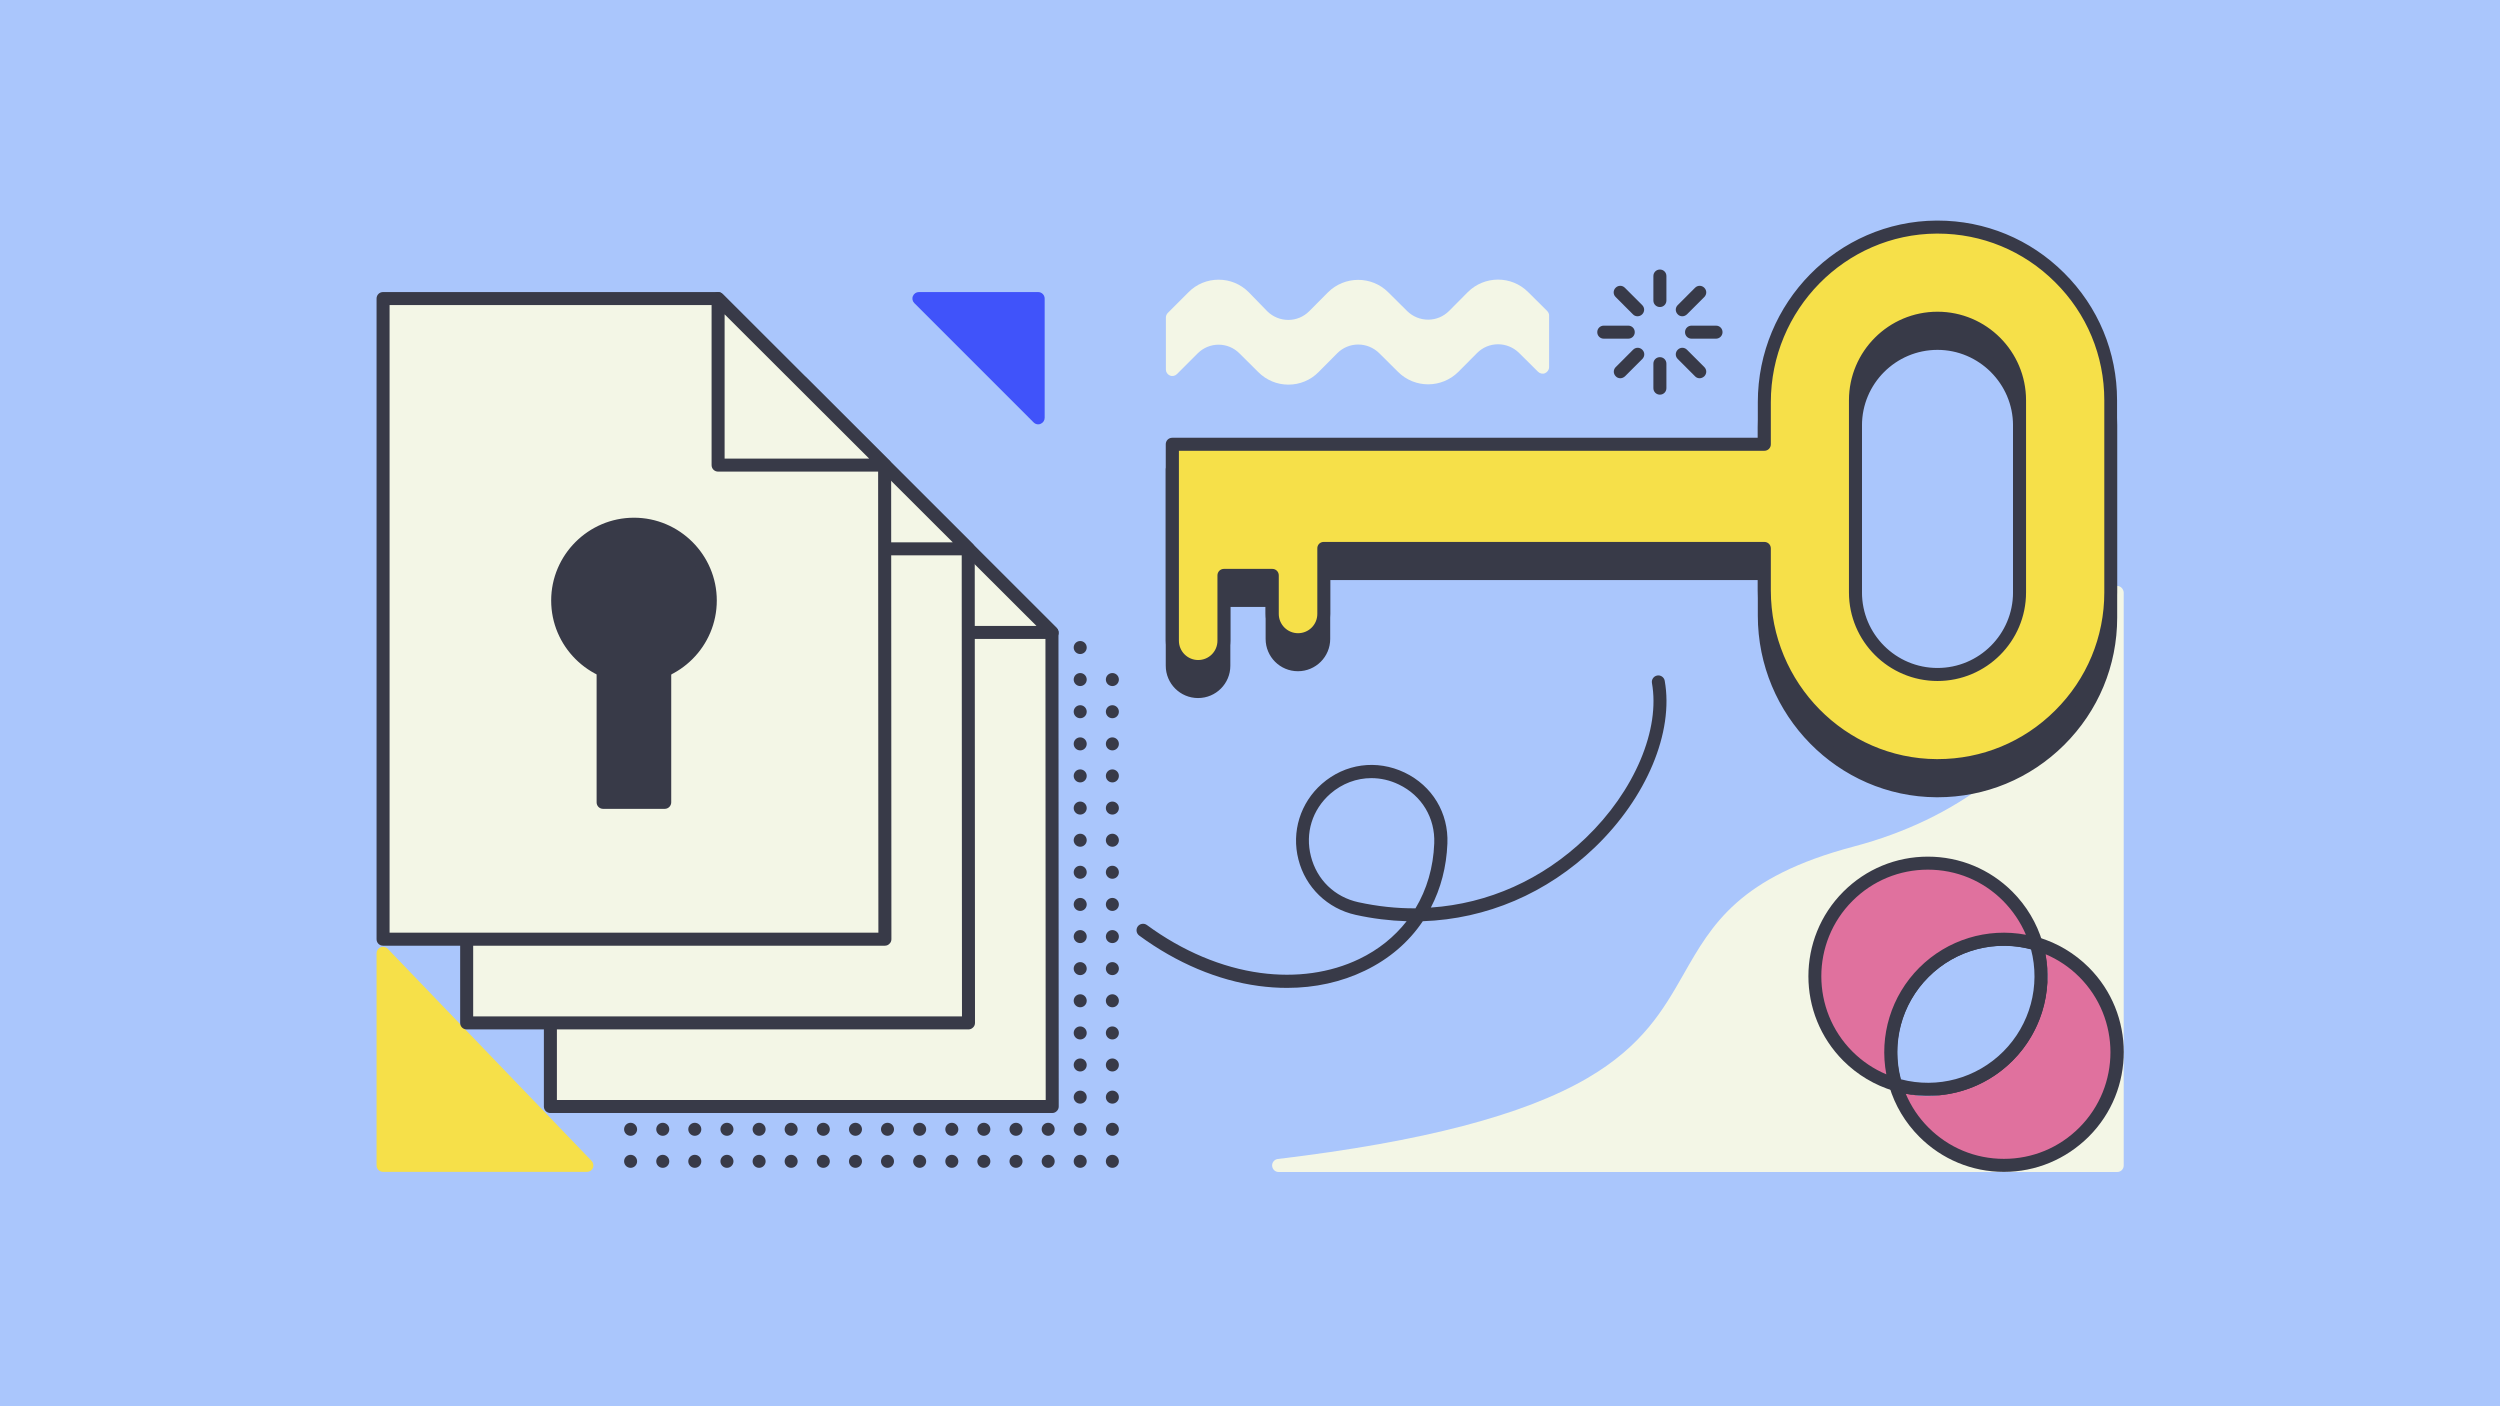 <?xml version="1.0" encoding="utf-8"?>
<!-- Generator: Adobe Illustrator 22.0.1, SVG Export Plug-In . SVG Version: 6.00 Build 0)  -->
<svg version="1.1" id="Layer_1" xmlns="http://www.w3.org/2000/svg" xmlns:xlink="http://www.w3.org/1999/xlink" x="0px" y="0px" viewBox="0 0 1920 1080" style="enable-background:new 0 0 1920 1080;" xml:space="preserve">

<rect y="0" width="1920" height="1080" style="fill:#AAC6FC;"/>
<g>
	<path d="M454.3,891.5L297.8,728.7c-1.4-1.5-3.6-1.9-5.5-1.2c-1.9,0.8-3.1,2.6-3.1,4.6V895c0,2.8,2.2,5,5,5h156.6
		c2,0,3.8-1.2,4.6-3C456.1,895.1,455.7,892.9,454.3,891.5z" style="fill:#F6E049;"/>
	<g>
		<g>
			<circle cx="755.6" cy="447.9" r="5" style="fill:#383A48;"/>
		</g>
	</g>
	<g>
		<g>
			<circle cx="731" cy="423.3" r="5" style="fill:#383A48;"/>
		</g>
	</g>
	<g>
		<g>
			<circle cx="731" cy="447.9" r="5" style="fill:#383A48;"/>
		</g>
	</g>
	<g>
		<g>
			<circle cx="706.3" cy="423.3" r="5" style="fill:#383A48;"/>
		</g>
	</g>
	<g>
		<g>
			<circle cx="706.3" cy="447.9" r="5" style="fill:#383A48;"/>
		</g>
	</g>
	<g>
		<g>
			<circle cx="681.6" cy="423.3" r="5" style="fill:#383A48;"/>
		</g>
	</g>
	<g>
		<g>
			<circle cx="681.6" cy="447.9" r="5" style="fill:#383A48;"/>
		</g>
	</g>
	<g>
		<g>
			<circle cx="657" cy="423.3" r="5" style="fill:#383A48;"/>
		</g>
	</g>
	<g>
		<g>
			<circle cx="657" cy="447.9" r="5" style="fill:#383A48;"/>
		</g>
	</g>
	<g>
		<g>
			<circle cx="632.3" cy="423.3" r="5" style="fill:#383A48;"/>
		</g>
	</g>
	<g>
		<g>
			<circle cx="632.3" cy="447.9" r="5" style="fill:#383A48;"/>
		</g>
	</g>
	<g>
		<g>
			<circle cx="607.6" cy="423.3" r="5" style="fill:#383A48;"/>
		</g>
	</g>
	<g>
		<g>
			<circle cx="607.6" cy="447.9" r="5" style="fill:#383A48;"/>
		</g>
	</g>
	<g>
		<g>
			<circle cx="583" cy="423.3" r="5" style="fill:#383A48;"/>
		</g>
	</g>
	<g>
		<g>
			<circle cx="583" cy="447.9" r="5" style="fill:#383A48;"/>
		</g>
	</g>
	<g>
		<g>
			<circle cx="558.3" cy="423.3" r="5" style="fill:#383A48;"/>
		</g>
	</g>
	<g>
		<g>
			<circle cx="558.3" cy="447.9" r="5" style="fill:#383A48;"/>
		</g>
	</g>
	<g>
		<g>
			<circle cx="533.6" cy="423.3" r="5" style="fill:#383A48;"/>
		</g>
	</g>
	<g>
		<g>
			<circle cx="533.6" cy="447.9" r="5" style="fill:#383A48;"/>
		</g>
	</g>
	<g>
		<g>
			<circle cx="509" cy="423.3" r="5" style="fill:#383A48;"/>
		</g>
	</g>
	<g>
		<g>
			<circle cx="509" cy="447.9" r="5" style="fill:#383A48;"/>
		</g>
	</g>
	<g>
		<g>
			<circle cx="484.3" cy="423.3" r="5" style="fill:#383A48;"/>
		</g>
	</g>
	<g>
		<g>
			<circle cx="484.3" cy="447.9" r="5" style="fill:#383A48;"/>
		</g>
	</g>
	<g>
		<g>
			<g>
				<circle cx="854.3" cy="521.9" r="5" style="fill:#383A48;"/>
			</g>
		</g>
		<g>
			<g>
				<circle cx="854.3" cy="546.6" r="5" style="fill:#383A48;"/>
			</g>
		</g>
		<g>
			<g>
				<circle cx="854.3" cy="571.3" r="5" style="fill:#383A48;"/>
			</g>
		</g>
		<g>
			<g>
				<circle cx="854.3" cy="595.9" r="5" style="fill:#383A48;"/>
			</g>
		</g>
		<g>
			<g>
				<circle cx="854.3" cy="620.6" r="5" style="fill:#383A48;"/>
			</g>
		</g>
		<g>
			<g>
				<circle cx="854.3" cy="645.3" r="5" style="fill:#383A48;"/>
			</g>
		</g>
		<g>
			<g>
				<circle cx="854.3" cy="669.9" r="5" style="fill:#383A48;"/>
			</g>
		</g>
		<g>
			<g>
				<circle cx="854.3" cy="694.6" r="5" style="fill:#383A48;"/>
			</g>
		</g>
		<g>
			<g>
				<circle cx="854.3" cy="719.3" r="5" style="fill:#383A48;"/>
			</g>
		</g>
		<g>
			<g>
				<circle cx="854.3" cy="743.9" r="5" style="fill:#383A48;"/>
			</g>
		</g>
		<g>
			<g>
				<circle cx="854.3" cy="768.6" r="5" style="fill:#383A48;"/>
			</g>
		</g>
		<g>
			<g>
				<circle cx="854.3" cy="793.3" r="5" style="fill:#383A48;"/>
			</g>
		</g>
		<g>
			<g>
				<circle cx="854.3" cy="817.9" r="5" style="fill:#383A48;"/>
			</g>
		</g>
		<g>
			<g>
				<circle cx="854.3" cy="842.6" r="5" style="fill:#383A48;"/>
			</g>
		</g>
		<g>
			<g>
				<circle cx="854.3" cy="867.3" r="5" style="fill:#383A48;"/>
			</g>
		</g>
		<g>
			<g>
				<circle cx="854.3" cy="891.9" r="5" style="fill:#383A48;"/>
			</g>
		</g>
		<g>
			<g>
				<circle cx="829.6" cy="497.3" r="5" style="fill:#383A48;"/>
			</g>
		</g>
		<g>
			<g>
				<circle cx="829.6" cy="521.9" r="5" style="fill:#383A48;"/>
			</g>
		</g>
		<g>
			<g>
				<circle cx="829.6" cy="546.6" r="5" style="fill:#383A48;"/>
			</g>
		</g>
		<g>
			<g>
				<circle cx="829.6" cy="571.3" r="5" style="fill:#383A48;"/>
			</g>
		</g>
		<g>
			<g>
				<circle cx="829.6" cy="595.9" r="5" style="fill:#383A48;"/>
			</g>
		</g>
		<g>
			<g>
				<circle cx="829.6" cy="620.6" r="5" style="fill:#383A48;"/>
			</g>
		</g>
		<g>
			<g>
				<circle cx="829.6" cy="645.3" r="5" style="fill:#383A48;"/>
			</g>
		</g>
		<g>
			<g>
				<circle cx="829.6" cy="669.9" r="5" style="fill:#383A48;"/>
			</g>
		</g>
		<g>
			<g>
				<circle cx="829.6" cy="694.6" r="5" style="fill:#383A48;"/>
			</g>
		</g>
		<g>
			<g>
				<circle cx="829.6" cy="719.3" r="5" style="fill:#383A48;"/>
			</g>
		</g>
		<g>
			<g>
				<circle cx="829.6" cy="743.9" r="5" style="fill:#383A48;"/>
			</g>
		</g>
		<g>
			<g>
				<circle cx="829.6" cy="768.6" r="5" style="fill:#383A48;"/>
			</g>
		</g>
		<g>
			<g>
				<circle cx="829.6" cy="793.3" r="5" style="fill:#383A48;"/>
			</g>
		</g>
		<g>
			<g>
				<circle cx="829.6" cy="817.9" r="5" style="fill:#383A48;"/>
			</g>
		</g>
		<g>
			<g>
				<circle cx="829.6" cy="842.6" r="5" style="fill:#383A48;"/>
			</g>
		</g>
		<g>
			<g>
				<circle cx="829.6" cy="867.3" r="5" style="fill:#383A48;"/>
			</g>
		</g>
		<g>
			<g>
				<circle cx="829.6" cy="891.9" r="5" style="fill:#383A48;"/>
			</g>
		</g>
		<g>
			<g>
				<circle cx="805" cy="497.3" r="5" style="fill:#383A48;"/>
			</g>
		</g>
		<g>
			<g>
				<circle cx="805" cy="521.9" r="5" style="fill:#383A48;"/>
			</g>
		</g>
		<g>
			<g>
				<circle cx="805" cy="546.6" r="5" style="fill:#383A48;"/>
			</g>
		</g>
		<g>
			<g>
				<circle cx="805" cy="571.3" r="5" style="fill:#383A48;"/>
			</g>
		</g>
		<g>
			<g>
				<circle cx="805" cy="595.9" r="5" style="fill:#383A48;"/>
			</g>
		</g>
		<g>
			<g>
				<circle cx="805" cy="620.6" r="5" style="fill:#383A48;"/>
			</g>
		</g>
		<g>
			<g>
				<circle cx="805" cy="645.3" r="5" style="fill:#383A48;"/>
			</g>
		</g>
		<g>
			<g>
				<circle cx="805" cy="669.9" r="5" style="fill:#383A48;"/>
			</g>
		</g>
		<g>
			<g>
				<circle cx="805" cy="694.6" r="5" style="fill:#383A48;"/>
			</g>
		</g>
		<g>
			<g>
				<circle cx="805" cy="719.3" r="5" style="fill:#383A48;"/>
			</g>
		</g>
		<g>
			<g>
				<circle cx="805" cy="743.9" r="5" style="fill:#383A48;"/>
			</g>
		</g>
		<g>
			<g>
				<circle cx="805" cy="768.6" r="5" style="fill:#383A48;"/>
			</g>
		</g>
		<g>
			<g>
				<circle cx="805" cy="793.3" r="5" style="fill:#383A48;"/>
			</g>
		</g>
		<g>
			<g>
				<circle cx="805" cy="817.9" r="5" style="fill:#383A48;"/>
			</g>
		</g>
		<g>
			<g>
				<circle cx="805" cy="842.6" r="5" style="fill:#383A48;"/>
			</g>
		</g>
		<g>
			<g>
				<circle cx="805" cy="867.3" r="5" style="fill:#383A48;"/>
			</g>
		</g>
		<g>
			<g>
				<circle cx="805" cy="891.9" r="5" style="fill:#383A48;"/>
			</g>
		</g>
		<g>
			<g>
				<circle cx="780.3" cy="472.6" r="5" style="fill:#383A48;"/>
			</g>
		</g>
		<g>
			<g>
				<circle cx="780.3" cy="497.3" r="5" style="fill:#383A48;"/>
			</g>
		</g>
		<g>
			<g>
				<circle cx="780.3" cy="521.9" r="5" style="fill:#383A48;"/>
			</g>
		</g>
		<g>
			<g>
				<circle cx="780.3" cy="546.6" r="5" style="fill:#383A48;"/>
			</g>
		</g>
		<g>
			<g>
				<circle cx="780.3" cy="571.3" r="5" style="fill:#383A48;"/>
			</g>
		</g>
		<g>
			<g>
				<circle cx="780.3" cy="595.9" r="5" style="fill:#383A48;"/>
			</g>
		</g>
		<g>
			<g>
				<circle cx="780.3" cy="620.6" r="5" style="fill:#383A48;"/>
			</g>
		</g>
		<g>
			<g>
				<circle cx="780.3" cy="645.3" r="5" style="fill:#383A48;"/>
			</g>
		</g>
		<g>
			<g>
				<circle cx="780.3" cy="669.9" r="5" style="fill:#383A48;"/>
			</g>
		</g>
		<g>
			<g>
				<circle cx="780.3" cy="694.6" r="5" style="fill:#383A48;"/>
			</g>
		</g>
		<g>
			<g>
				<circle cx="780.3" cy="719.3" r="5" style="fill:#383A48;"/>
			</g>
		</g>
		<g>
			<g>
				<circle cx="780.3" cy="743.9" r="5" style="fill:#383A48;"/>
			</g>
		</g>
		<g>
			<g>
				<circle cx="780.3" cy="768.6" r="5" style="fill:#383A48;"/>
			</g>
		</g>
		<g>
			<g>
				<circle cx="780.3" cy="793.3" r="5" style="fill:#383A48;"/>
			</g>
		</g>
		<g>
			<g>
				<circle cx="780.3" cy="817.9" r="5" style="fill:#383A48;"/>
			</g>
		</g>
		<g>
			<g>
				<circle cx="780.3" cy="842.6" r="5" style="fill:#383A48;"/>
			</g>
		</g>
		<g>
			<g>
				<circle cx="780.3" cy="867.3" r="5" style="fill:#383A48;"/>
			</g>
		</g>
		<g>
			<g>
				<circle cx="780.3" cy="891.9" r="5" style="fill:#383A48;"/>
			</g>
		</g>
		<g>
			<g>
				<circle cx="755.6" cy="472.6" r="5" style="fill:#383A48;"/>
			</g>
		</g>
		<g>
			<g>
				<circle cx="755.6" cy="497.3" r="5" style="fill:#383A48;"/>
			</g>
		</g>
		<g>
			<g>
				<circle cx="755.6" cy="521.9" r="5" style="fill:#383A48;"/>
			</g>
		</g>
		<g>
			<g>
				<circle cx="755.6" cy="546.6" r="5" style="fill:#383A48;"/>
			</g>
		</g>
		<g>
			<g>
				<circle cx="755.6" cy="571.3" r="5" style="fill:#383A48;"/>
			</g>
		</g>
		<g>
			<g>
				<circle cx="755.6" cy="595.9" r="5" style="fill:#383A48;"/>
			</g>
		</g>
		<g>
			<g>
				<circle cx="755.6" cy="620.6" r="5" style="fill:#383A48;"/>
			</g>
		</g>
		<g>
			<g>
				<circle cx="755.6" cy="645.3" r="5" style="fill:#383A48;"/>
			</g>
		</g>
		<g>
			<g>
				<circle cx="755.6" cy="669.9" r="5" style="fill:#383A48;"/>
			</g>
		</g>
		<g>
			<g>
				<circle cx="755.6" cy="694.6" r="5" style="fill:#383A48;"/>
			</g>
		</g>
		<g>
			<g>
				<circle cx="755.6" cy="719.3" r="5" style="fill:#383A48;"/>
			</g>
		</g>
		<g>
			<g>
				<circle cx="755.6" cy="743.9" r="5" style="fill:#383A48;"/>
			</g>
		</g>
		<g>
			<g>
				<circle cx="755.6" cy="768.6" r="5" style="fill:#383A48;"/>
			</g>
		</g>
		<g>
			<g>
				<circle cx="755.6" cy="793.3" r="5" style="fill:#383A48;"/>
			</g>
		</g>
		<g>
			<g>
				<circle cx="755.6" cy="817.9" r="5" style="fill:#383A48;"/>
			</g>
		</g>
		<g>
			<g>
				<circle cx="755.6" cy="842.6" r="5" style="fill:#383A48;"/>
			</g>
		</g>
		<g>
			<g>
				<circle cx="755.6" cy="867.3" r="5" style="fill:#383A48;"/>
			</g>
		</g>
		<g>
			<g>
				<circle cx="755.6" cy="891.9" r="5" style="fill:#383A48;"/>
			</g>
		</g>
		<g>
			<g>
				<circle cx="731" cy="472.6" r="5" style="fill:#383A48;"/>
			</g>
		</g>
		<g>
			<g>
				<circle cx="731" cy="497.3" r="5" style="fill:#383A48;"/>
			</g>
		</g>
		<g>
			<g>
				<circle cx="731" cy="521.9" r="5" style="fill:#383A48;"/>
			</g>
		</g>
		<g>
			<g>
				<circle cx="731" cy="546.6" r="5" style="fill:#383A48;"/>
			</g>
		</g>
		<g>
			<g>
				<circle cx="731" cy="571.3" r="5" style="fill:#383A48;"/>
			</g>
		</g>
		<g>
			<g>
				<circle cx="731" cy="595.9" r="5" style="fill:#383A48;"/>
			</g>
		</g>
		<g>
			<g>
				<circle cx="731" cy="620.6" r="5" style="fill:#383A48;"/>
			</g>
		</g>
		<g>
			<g>
				<circle cx="731" cy="645.3" r="5" style="fill:#383A48;"/>
			</g>
		</g>
		<g>
			<g>
				<circle cx="731" cy="669.9" r="5" style="fill:#383A48;"/>
			</g>
		</g>
		<g>
			<g>
				<circle cx="731" cy="694.6" r="5" style="fill:#383A48;"/>
			</g>
		</g>
		<g>
			<g>
				<circle cx="731" cy="719.3" r="5" style="fill:#383A48;"/>
			</g>
		</g>
		<g>
			<g>
				<circle cx="731" cy="743.9" r="5" style="fill:#383A48;"/>
			</g>
		</g>
		<g>
			<g>
				<circle cx="731" cy="768.6" r="5" style="fill:#383A48;"/>
			</g>
		</g>
		<g>
			<g>
				<circle cx="731" cy="793.3" r="5" style="fill:#383A48;"/>
			</g>
		</g>
		<g>
			<g>
				<circle cx="731" cy="817.9" r="5" style="fill:#383A48;"/>
			</g>
		</g>
		<g>
			<g>
				<circle cx="731" cy="842.6" r="5" style="fill:#383A48;"/>
			</g>
		</g>
		<g>
			<g>
				<circle cx="731" cy="867.3" r="5" style="fill:#383A48;"/>
			</g>
		</g>
		<g>
			<g>
				<circle cx="731" cy="891.9" r="5" style="fill:#383A48;"/>
			</g>
		</g>
		<g>
			<g>
				<circle cx="706.3" cy="472.6" r="5" style="fill:#383A48;"/>
			</g>
		</g>
		<g>
			<g>
				<circle cx="706.3" cy="497.3" r="5" style="fill:#383A48;"/>
			</g>
		</g>
		<g>
			<g>
				<circle cx="706.3" cy="521.9" r="5" style="fill:#383A48;"/>
			</g>
		</g>
		<g>
			<g>
				<circle cx="706.3" cy="546.6" r="5" style="fill:#383A48;"/>
			</g>
		</g>
		<g>
			<g>
				<circle cx="706.3" cy="571.3" r="5" style="fill:#383A48;"/>
			</g>
		</g>
		<g>
			<g>
				<circle cx="706.3" cy="595.9" r="5" style="fill:#383A48;"/>
			</g>
		</g>
		<g>
			<g>
				<circle cx="706.3" cy="620.6" r="5" style="fill:#383A48;"/>
			</g>
		</g>
		<g>
			<g>
				<circle cx="706.3" cy="645.3" r="5" style="fill:#383A48;"/>
			</g>
		</g>
		<g>
			<g>
				<circle cx="706.3" cy="669.9" r="5" style="fill:#383A48;"/>
			</g>
		</g>
		<g>
			<g>
				<circle cx="706.3" cy="694.6" r="5" style="fill:#383A48;"/>
			</g>
		</g>
		<g>
			<g>
				<circle cx="706.3" cy="719.3" r="5" style="fill:#383A48;"/>
			</g>
		</g>
		<g>
			<g>
				<circle cx="706.3" cy="743.9" r="5" style="fill:#383A48;"/>
			</g>
		</g>
		<g>
			<g>
				<circle cx="706.3" cy="768.6" r="5" style="fill:#383A48;"/>
			</g>
		</g>
		<g>
			<g>
				<circle cx="706.3" cy="793.3" r="5" style="fill:#383A48;"/>
			</g>
		</g>
		<g>
			<g>
				<circle cx="706.3" cy="817.9" r="5" style="fill:#383A48;"/>
			</g>
		</g>
		<g>
			<g>
				<circle cx="706.3" cy="842.6" r="5" style="fill:#383A48;"/>
			</g>
		</g>
		<g>
			<g>
				<circle cx="706.3" cy="867.3" r="5" style="fill:#383A48;"/>
			</g>
		</g>
		<g>
			<g>
				<circle cx="706.3" cy="891.9" r="5" style="fill:#383A48;"/>
			</g>
		</g>
		<g>
			<g>
				<circle cx="681.6" cy="472.6" r="5" style="fill:#383A48;"/>
			</g>
		</g>
		<g>
			<g>
				<circle cx="681.6" cy="497.3" r="5" style="fill:#383A48;"/>
			</g>
		</g>
		<g>
			<g>
				<circle cx="681.6" cy="521.9" r="5" style="fill:#383A48;"/>
			</g>
		</g>
		<g>
			<g>
				<circle cx="681.6" cy="546.6" r="5" style="fill:#383A48;"/>
			</g>
		</g>
		<g>
			<g>
				<circle cx="681.6" cy="571.3" r="5" style="fill:#383A48;"/>
			</g>
		</g>
		<g>
			<g>
				<circle cx="681.6" cy="595.9" r="5" style="fill:#383A48;"/>
			</g>
		</g>
		<g>
			<g>
				<circle cx="681.6" cy="620.6" r="5" style="fill:#383A48;"/>
			</g>
		</g>
		<g>
			<g>
				<circle cx="681.6" cy="645.3" r="5" style="fill:#383A48;"/>
			</g>
		</g>
		<g>
			<g>
				<circle cx="681.6" cy="669.9" r="5" style="fill:#383A48;"/>
			</g>
		</g>
		<g>
			<g>
				<circle cx="681.6" cy="694.6" r="5" style="fill:#383A48;"/>
			</g>
		</g>
		<g>
			<g>
				<circle cx="681.6" cy="719.3" r="5" style="fill:#383A48;"/>
			</g>
		</g>
		<g>
			<g>
				<circle cx="681.6" cy="743.9" r="5" style="fill:#383A48;"/>
			</g>
		</g>
		<g>
			<g>
				<circle cx="681.6" cy="768.6" r="5" style="fill:#383A48;"/>
			</g>
		</g>
		<g>
			<g>
				<circle cx="681.6" cy="793.3" r="5" style="fill:#383A48;"/>
			</g>
		</g>
		<g>
			<g>
				<circle cx="681.6" cy="817.9" r="5" style="fill:#383A48;"/>
			</g>
		</g>
		<g>
			<g>
				<circle cx="681.6" cy="842.6" r="5" style="fill:#383A48;"/>
			</g>
		</g>
		<g>
			<g>
				<circle cx="681.6" cy="867.3" r="5" style="fill:#383A48;"/>
			</g>
		</g>
		<g>
			<g>
				<circle cx="681.6" cy="891.9" r="5" style="fill:#383A48;"/>
			</g>
		</g>
		<g>
			<g>
				<circle cx="657" cy="472.6" r="5" style="fill:#383A48;"/>
			</g>
		</g>
		<g>
			<g>
				<circle cx="657" cy="497.3" r="5" style="fill:#383A48;"/>
			</g>
		</g>
		<g>
			<g>
				<circle cx="657" cy="521.9" r="5" style="fill:#383A48;"/>
			</g>
		</g>
		<g>
			<g>
				<circle cx="657" cy="546.6" r="5" style="fill:#383A48;"/>
			</g>
		</g>
		<g>
			<g>
				<circle cx="657" cy="571.3" r="5" style="fill:#383A48;"/>
			</g>
		</g>
		<g>
			<g>
				<circle cx="657" cy="595.9" r="5" style="fill:#383A48;"/>
			</g>
		</g>
		<g>
			<g>
				<circle cx="657" cy="620.6" r="5" style="fill:#383A48;"/>
			</g>
		</g>
		<g>
			<g>
				<circle cx="657" cy="645.3" r="5" style="fill:#383A48;"/>
			</g>
		</g>
		<g>
			<g>
				<circle cx="657" cy="669.9" r="5" style="fill:#383A48;"/>
			</g>
		</g>
		<g>
			<g>
				<circle cx="657" cy="694.6" r="5" style="fill:#383A48;"/>
			</g>
		</g>
		<g>
			<g>
				<circle cx="657" cy="719.3" r="5" style="fill:#383A48;"/>
			</g>
		</g>
		<g>
			<g>
				<circle cx="657" cy="743.9" r="5" style="fill:#383A48;"/>
			</g>
		</g>
		<g>
			<g>
				<circle cx="657" cy="768.6" r="5" style="fill:#383A48;"/>
			</g>
		</g>
		<g>
			<g>
				<circle cx="657" cy="793.3" r="5" style="fill:#383A48;"/>
			</g>
		</g>
		<g>
			<g>
				<circle cx="657" cy="817.9" r="5" style="fill:#383A48;"/>
			</g>
		</g>
		<g>
			<g>
				<circle cx="657" cy="842.6" r="5" style="fill:#383A48;"/>
			</g>
		</g>
		<g>
			<g>
				<circle cx="657" cy="867.3" r="5" style="fill:#383A48;"/>
			</g>
		</g>
		<g>
			<g>
				<circle cx="657" cy="891.9" r="5" style="fill:#383A48;"/>
			</g>
		</g>
		<g>
			<g>
				<circle cx="632.3" cy="472.6" r="5" style="fill:#383A48;"/>
			</g>
		</g>
		<g>
			<g>
				<circle cx="632.3" cy="497.3" r="5" style="fill:#383A48;"/>
			</g>
		</g>
		<g>
			<g>
				<circle cx="632.3" cy="521.9" r="5" style="fill:#383A48;"/>
			</g>
		</g>
		<g>
			<g>
				<circle cx="632.3" cy="546.6" r="5" style="fill:#383A48;"/>
			</g>
		</g>
		<g>
			<g>
				<circle cx="632.3" cy="571.3" r="5" style="fill:#383A48;"/>
			</g>
		</g>
		<g>
			<g>
				<circle cx="632.3" cy="595.9" r="5" style="fill:#383A48;"/>
			</g>
		</g>
		<g>
			<g>
				<circle cx="632.3" cy="620.6" r="5" style="fill:#383A48;"/>
			</g>
		</g>
		<g>
			<g>
				<circle cx="632.3" cy="645.3" r="5" style="fill:#383A48;"/>
			</g>
		</g>
		<g>
			<g>
				<circle cx="632.3" cy="669.9" r="5" style="fill:#383A48;"/>
			</g>
		</g>
		<g>
			<g>
				<circle cx="632.3" cy="694.6" r="5" style="fill:#383A48;"/>
			</g>
		</g>
		<g>
			<g>
				<circle cx="632.3" cy="719.3" r="5" style="fill:#383A48;"/>
			</g>
		</g>
		<g>
			<g>
				<circle cx="632.3" cy="743.9" r="5" style="fill:#383A48;"/>
			</g>
		</g>
		<g>
			<g>
				<circle cx="632.3" cy="768.6" r="5" style="fill:#383A48;"/>
			</g>
		</g>
		<g>
			<g>
				<circle cx="632.3" cy="793.3" r="5" style="fill:#383A48;"/>
			</g>
		</g>
		<g>
			<g>
				<circle cx="632.3" cy="817.9" r="5" style="fill:#383A48;"/>
			</g>
		</g>
		<g>
			<g>
				<circle cx="632.3" cy="842.6" r="5" style="fill:#383A48;"/>
			</g>
		</g>
		<g>
			<g>
				<circle cx="632.3" cy="867.3" r="5" style="fill:#383A48;"/>
			</g>
		</g>
		<g>
			<g>
				<circle cx="632.3" cy="891.9" r="5" style="fill:#383A48;"/>
			</g>
		</g>
		<g>
			<g>
				<circle cx="607.6" cy="472.6" r="5" style="fill:#383A48;"/>
			</g>
		</g>
		<g>
			<g>
				<circle cx="607.6" cy="497.3" r="5" style="fill:#383A48;"/>
			</g>
		</g>
		<g>
			<g>
				<circle cx="607.6" cy="521.9" r="5" style="fill:#383A48;"/>
			</g>
		</g>
		<g>
			<g>
				<circle cx="607.6" cy="546.6" r="5" style="fill:#383A48;"/>
			</g>
		</g>
		<g>
			<g>
				<circle cx="607.6" cy="571.3" r="5" style="fill:#383A48;"/>
			</g>
		</g>
		<g>
			<g>
				<circle cx="607.6" cy="595.9" r="5" style="fill:#383A48;"/>
			</g>
		</g>
		<g>
			<g>
				<circle cx="607.6" cy="620.6" r="5" style="fill:#383A48;"/>
			</g>
		</g>
		<g>
			<g>
				<circle cx="607.6" cy="645.3" r="5" style="fill:#383A48;"/>
			</g>
		</g>
		<g>
			<g>
				<circle cx="607.6" cy="669.9" r="5" style="fill:#383A48;"/>
			</g>
		</g>
		<g>
			<g>
				<circle cx="607.6" cy="694.6" r="5" style="fill:#383A48;"/>
			</g>
		</g>
		<g>
			<g>
				<circle cx="607.6" cy="719.3" r="5" style="fill:#383A48;"/>
			</g>
		</g>
		<g>
			<g>
				<circle cx="607.6" cy="743.9" r="5" style="fill:#383A48;"/>
			</g>
		</g>
		<g>
			<g>
				<circle cx="607.6" cy="768.6" r="5" style="fill:#383A48;"/>
			</g>
		</g>
		<g>
			<g>
				<circle cx="607.6" cy="793.3" r="5" style="fill:#383A48;"/>
			</g>
		</g>
		<g>
			<g>
				<circle cx="607.6" cy="817.9" r="5" style="fill:#383A48;"/>
			</g>
		</g>
		<g>
			<g>
				<circle cx="607.6" cy="842.6" r="5" style="fill:#383A48;"/>
			</g>
		</g>
		<g>
			<g>
				<circle cx="607.6" cy="867.3" r="5" style="fill:#383A48;"/>
			</g>
		</g>
		<g>
			<g>
				<circle cx="607.6" cy="891.9" r="5" style="fill:#383A48;"/>
			</g>
		</g>
		<g>
			<g>
				<circle cx="583" cy="472.6" r="5" style="fill:#383A48;"/>
			</g>
		</g>
		<g>
			<g>
				<circle cx="583" cy="497.3" r="5" style="fill:#383A48;"/>
			</g>
		</g>
		<g>
			<g>
				<circle cx="583" cy="521.9" r="5" style="fill:#383A48;"/>
			</g>
		</g>
		<g>
			<g>
				<circle cx="583" cy="546.6" r="5" style="fill:#383A48;"/>
			</g>
		</g>
		<g>
			<g>
				<circle cx="583" cy="571.3" r="5" style="fill:#383A48;"/>
			</g>
		</g>
		<g>
			<g>
				<circle cx="583" cy="595.9" r="5" style="fill:#383A48;"/>
			</g>
		</g>
		<g>
			<g>
				<circle cx="583" cy="620.6" r="5" style="fill:#383A48;"/>
			</g>
		</g>
		<g>
			<g>
				<circle cx="583" cy="645.3" r="5" style="fill:#383A48;"/>
			</g>
		</g>
		<g>
			<g>
				<circle cx="583" cy="669.9" r="5" style="fill:#383A48;"/>
			</g>
		</g>
		<g>
			<g>
				<circle cx="583" cy="694.6" r="5" style="fill:#383A48;"/>
			</g>
		</g>
		<g>
			<g>
				<circle cx="583" cy="719.3" r="5" style="fill:#383A48;"/>
			</g>
		</g>
		<g>
			<g>
				<circle cx="583" cy="743.9" r="5" style="fill:#383A48;"/>
			</g>
		</g>
		<g>
			<g>
				<circle cx="583" cy="768.6" r="5" style="fill:#383A48;"/>
			</g>
		</g>
		<g>
			<g>
				<circle cx="583" cy="793.3" r="5" style="fill:#383A48;"/>
			</g>
		</g>
		<g>
			<g>
				<circle cx="583" cy="817.9" r="5" style="fill:#383A48;"/>
			</g>
		</g>
		<g>
			<g>
				<circle cx="583" cy="842.6" r="5" style="fill:#383A48;"/>
			</g>
		</g>
		<g>
			<g>
				<circle cx="583" cy="867.3" r="5" style="fill:#383A48;"/>
			</g>
		</g>
		<g>
			<g>
				<circle cx="583" cy="891.9" r="5" style="fill:#383A48;"/>
			</g>
		</g>
		<g>
			<g>
				<circle cx="558.3" cy="472.6" r="5" style="fill:#383A48;"/>
			</g>
		</g>
		<g>
			<g>
				<circle cx="558.3" cy="497.3" r="5" style="fill:#383A48;"/>
			</g>
		</g>
		<g>
			<g>
				<circle cx="558.3" cy="521.9" r="5" style="fill:#383A48;"/>
			</g>
		</g>
		<g>
			<g>
				<circle cx="558.3" cy="546.6" r="5" style="fill:#383A48;"/>
			</g>
		</g>
		<g>
			<g>
				<circle cx="558.3" cy="571.3" r="5" style="fill:#383A48;"/>
			</g>
		</g>
		<g>
			<g>
				<circle cx="558.3" cy="595.9" r="5" style="fill:#383A48;"/>
			</g>
		</g>
		<g>
			<g>
				<circle cx="558.3" cy="620.6" r="5" style="fill:#383A48;"/>
			</g>
		</g>
		<g>
			<g>
				<circle cx="558.3" cy="645.3" r="5" style="fill:#383A48;"/>
			</g>
		</g>
		<g>
			<g>
				<circle cx="558.3" cy="669.9" r="5" style="fill:#383A48;"/>
			</g>
		</g>
		<g>
			<g>
				<circle cx="558.3" cy="694.6" r="5" style="fill:#383A48;"/>
			</g>
		</g>
		<g>
			<g>
				<circle cx="558.3" cy="719.3" r="5" style="fill:#383A48;"/>
			</g>
		</g>
		<g>
			<g>
				<circle cx="558.3" cy="743.9" r="5" style="fill:#383A48;"/>
			</g>
		</g>
		<g>
			<g>
				<circle cx="558.3" cy="768.6" r="5" style="fill:#383A48;"/>
			</g>
		</g>
		<g>
			<g>
				<circle cx="558.3" cy="793.3" r="5" style="fill:#383A48;"/>
			</g>
		</g>
		<g>
			<g>
				<circle cx="558.3" cy="817.9" r="5" style="fill:#383A48;"/>
			</g>
		</g>
		<g>
			<g>
				<circle cx="558.3" cy="842.6" r="5" style="fill:#383A48;"/>
			</g>
		</g>
		<g>
			<g>
				<circle cx="558.3" cy="867.3" r="5" style="fill:#383A48;"/>
			</g>
		</g>
		<g>
			<g>
				<circle cx="558.3" cy="891.9" r="5" style="fill:#383A48;"/>
			</g>
		</g>
		<g>
			<g>
				<circle cx="533.6" cy="472.6" r="5" style="fill:#383A48;"/>
			</g>
		</g>
		<g>
			<g>
				<circle cx="533.6" cy="497.3" r="5" style="fill:#383A48;"/>
			</g>
		</g>
		<g>
			<g>
				<circle cx="533.6" cy="521.9" r="5" style="fill:#383A48;"/>
			</g>
		</g>
		<g>
			<g>
				<circle cx="533.6" cy="546.6" r="5" style="fill:#383A48;"/>
			</g>
		</g>
		<g>
			<g>
				<circle cx="533.6" cy="571.3" r="5" style="fill:#383A48;"/>
			</g>
		</g>
		<g>
			<g>
				<circle cx="533.6" cy="595.9" r="5" style="fill:#383A48;"/>
			</g>
		</g>
		<g>
			<g>
				<circle cx="533.6" cy="620.6" r="5" style="fill:#383A48;"/>
			</g>
		</g>
		<g>
			<g>
				<circle cx="533.6" cy="645.3" r="5" style="fill:#383A48;"/>
			</g>
		</g>
		<g>
			<g>
				<circle cx="533.6" cy="669.9" r="5" style="fill:#383A48;"/>
			</g>
		</g>
		<g>
			<g>
				<circle cx="533.6" cy="694.6" r="5" style="fill:#383A48;"/>
			</g>
		</g>
		<g>
			<g>
				<circle cx="533.6" cy="719.3" r="5" style="fill:#383A48;"/>
			</g>
		</g>
		<g>
			<g>
				<circle cx="533.6" cy="743.9" r="5" style="fill:#383A48;"/>
			</g>
		</g>
		<g>
			<g>
				<circle cx="533.6" cy="768.6" r="5" style="fill:#383A48;"/>
			</g>
		</g>
		<g>
			<g>
				<circle cx="533.6" cy="793.3" r="5" style="fill:#383A48;"/>
			</g>
		</g>
		<g>
			<g>
				<circle cx="533.6" cy="817.9" r="5" style="fill:#383A48;"/>
			</g>
		</g>
		<g>
			<g>
				<circle cx="533.6" cy="842.6" r="5" style="fill:#383A48;"/>
			</g>
		</g>
		<g>
			<g>
				<circle cx="533.6" cy="867.3" r="5" style="fill:#383A48;"/>
			</g>
		</g>
		<g>
			<g>
				<circle cx="533.6" cy="891.9" r="5" style="fill:#383A48;"/>
			</g>
		</g>
		<g>
			<g>
				<circle cx="509" cy="472.6" r="5" style="fill:#383A48;"/>
			</g>
		</g>
		<g>
			<g>
				<circle cx="509" cy="497.3" r="5" style="fill:#383A48;"/>
			</g>
		</g>
		<g>
			<g>
				<circle cx="509" cy="521.9" r="5" style="fill:#383A48;"/>
			</g>
		</g>
		<g>
			<g>
				<circle cx="509" cy="546.6" r="5" style="fill:#383A48;"/>
			</g>
		</g>
		<g>
			<g>
				<circle cx="509" cy="571.3" r="5" style="fill:#383A48;"/>
			</g>
		</g>
		<g>
			<g>
				<circle cx="509" cy="595.9" r="5" style="fill:#383A48;"/>
			</g>
		</g>
		<g>
			<g>
				<circle cx="509" cy="620.6" r="5" style="fill:#383A48;"/>
			</g>
		</g>
		<g>
			<g>
				<circle cx="509" cy="645.3" r="5" style="fill:#383A48;"/>
			</g>
		</g>
		<g>
			<g>
				<circle cx="509" cy="669.9" r="5" style="fill:#383A48;"/>
			</g>
		</g>
		<g>
			<g>
				<circle cx="509" cy="694.6" r="5" style="fill:#383A48;"/>
			</g>
		</g>
		<g>
			<g>
				<circle cx="509" cy="719.3" r="5" style="fill:#383A48;"/>
			</g>
		</g>
		<g>
			<g>
				<circle cx="509" cy="743.9" r="5" style="fill:#383A48;"/>
			</g>
		</g>
		<g>
			<g>
				<circle cx="509" cy="768.6" r="5" style="fill:#383A48;"/>
			</g>
		</g>
		<g>
			<g>
				<circle cx="509" cy="793.3" r="5" style="fill:#383A48;"/>
			</g>
		</g>
		<g>
			<g>
				<circle cx="509" cy="817.9" r="5" style="fill:#383A48;"/>
			</g>
		</g>
		<g>
			<g>
				<circle cx="509" cy="842.6" r="5" style="fill:#383A48;"/>
			</g>
		</g>
		<g>
			<g>
				<circle cx="509" cy="867.3" r="5" style="fill:#383A48;"/>
			</g>
		</g>
		<g>
			<g>
				<circle cx="509" cy="891.9" r="5" style="fill:#383A48;"/>
			</g>
		</g>
		<g>
			<g>
				<circle cx="484.3" cy="472.6" r="5" style="fill:#383A48;"/>
			</g>
		</g>
		<g>
			<g>
				<circle cx="484.3" cy="497.3" r="5" style="fill:#383A48;"/>
			</g>
		</g>
		<g>
			<g>
				<circle cx="484.3" cy="521.9" r="5" style="fill:#383A48;"/>
			</g>
		</g>
		<g>
			<g>
				<circle cx="484.3" cy="546.6" r="5" style="fill:#383A48;"/>
			</g>
		</g>
		<g>
			<g>
				<circle cx="484.3" cy="571.3" r="5" style="fill:#383A48;"/>
			</g>
		</g>
		<g>
			<g>
				<circle cx="484.3" cy="595.9" r="5" style="fill:#383A48;"/>
			</g>
		</g>
		<g>
			<g>
				<circle cx="484.3" cy="620.6" r="5" style="fill:#383A48;"/>
			</g>
		</g>
		<g>
			<g>
				<circle cx="484.3" cy="645.3" r="5" style="fill:#383A48;"/>
			</g>
		</g>
		<g>
			<g>
				<circle cx="484.3" cy="669.9" r="5" style="fill:#383A48;"/>
			</g>
		</g>
		<g>
			<g>
				<circle cx="484.3" cy="694.6" r="5" style="fill:#383A48;"/>
			</g>
		</g>
		<g>
			<g>
				<circle cx="484.3" cy="719.3" r="5" style="fill:#383A48;"/>
			</g>
		</g>
		<g>
			<g>
				<circle cx="484.3" cy="743.9" r="5" style="fill:#383A48;"/>
			</g>
		</g>
		<g>
			<g>
				<circle cx="484.3" cy="768.6" r="5" style="fill:#383A48;"/>
			</g>
		</g>
		<g>
			<g>
				<circle cx="484.3" cy="793.3" r="5" style="fill:#383A48;"/>
			</g>
		</g>
		<g>
			<g>
				<circle cx="484.3" cy="817.9" r="5" style="fill:#383A48;"/>
			</g>
		</g>
		<g>
			<g>
				<circle cx="484.3" cy="842.6" r="5" style="fill:#383A48;"/>
			</g>
		</g>
		<g>
			<g>
				<circle cx="484.3" cy="867.3" r="5" style="fill:#383A48;"/>
			</g>
		</g>
		<g>
			<g>
				<circle cx="484.3" cy="891.9" r="5" style="fill:#383A48;"/>
			</g>
		</g>
	</g>
	<path d="M1626.3,450c-2.6-0.2-4.9,1.6-5.3,4.2c-0.1,0.4-6.5,38.2-34,81c-16.1,25.1-36.2,47-59.6,65.1
		c-29.4,22.6-64.2,39.4-103.6,49.8c-88.2,23.3-108.9,59.6-130.8,98.1c-15.4,27-31.4,55-73.9,79.8c-48.8,28.5-126.6,48.8-237.7,62.1
		c-2.6,0.3-4.6,2.6-4.4,5.3c0.2,2.6,2.3,4.7,5,4.7h644c2.8,0,5-2.2,5-5V455C1630.8,452.4,1628.9,450.2,1626.3,450z" style="fill:#F3F6E6;"/>
	<g>
		<g>
			<path d="M1274.8,235.8c-2.8,0-5-2.2-5-5V212c0-2.8,2.2-5,5-5s5,2.2,5,5v18.8C1279.8,233.6,1277.6,235.8,1274.8,235.8
				z" style="fill:#383A48;"/>
		</g>
		<g>
			<path d="M1274.8,303.1c-2.8,0-5-2.2-5-5v-18.8c0-2.8,2.2-5,5-5s5,2.2,5,5v18.8
				C1279.8,300.9,1277.6,303.1,1274.8,303.1z" style="fill:#383A48;"/>
		</g>
		<g>
			<path d="M1250.5,260.1h-18.8c-2.8,0-5-2.2-5-5c0-2.8,2.2-5,5-5h18.8c2.8,0,5,2.2,5,5S1253.3,260.1,1250.5,260.1z" style="fill:#383A48;"/>
		</g>
		<g>
			<path d="M1317.9,260.1h-18.8c-2.8,0-5-2.2-5-5c0-2.8,2.2-5,5-5h18.8c2.8,0,5,2.2,5,5S1320.6,260.1,1317.9,260.1z" style="fill:#383A48;"/>
		</g>
		<g>
			<path d="M1257.6,242.9c-1.3,0-2.6-0.5-3.5-1.5l-13.3-13.3c-2-2-2-5.1,0-7.1s5.1-2,7.1,0l13.3,13.3c2,2,2,5.1,0,7.1
				C1260.2,242.4,1258.9,242.9,1257.6,242.9z" style="fill:#383A48;"/>
		</g>
		<g>
			<path d="M1305.3,290.5c-1.3,0-2.6-0.5-3.5-1.5l-13.3-13.3c-2-2-2-5.1,0-7.1s5.1-2,7.1,0l13.3,13.3c2,2,2,5.1,0,7.1
				C1307.8,290,1306.5,290.5,1305.3,290.5z" style="fill:#383A48;"/>
		</g>
		<g>
			<path d="M1244.4,290.5c-1.3,0-2.6-0.5-3.5-1.5c-2-2-2-5.1,0-7.1l13.3-13.3c2-2,5.1-2,7.1,0s2,5.1,0,7.1L1248,289
				C1246.9,290,1245.6,290.5,1244.4,290.5z" style="fill:#383A48;"/>
		</g>
		<g>
			<path d="M1292,242.9c-1.3,0-2.6-0.5-3.5-1.5c-2-2-2-5.1,0-7.1l13.3-13.3c2-2,5.1-2,7.1,0s2,5.1,0,7.1l-13.3,13.3
				C1294.5,242.4,1293.3,242.9,1292,242.9z" style="fill:#383A48;"/>
		</g>
	</g>
	<g>
		<g>
			<polygon points="808.1,849.8 422.7,849.8 422.7,357.9 680,357.9 807.9,485.7 			" style="fill:#F3F6E6;"/>
			<path d="M808.1,854.8H422.7c-2.8,0-5-2.2-5-5v-492c0-2.8,2.2-5,5-5H680c1.3,0,2.6,0.5,3.5,1.5l127.9,127.9
				c0.9,0.9,1.5,2.2,1.5,3.5l0.2,364.1c0,1.3-0.5,2.6-1.5,3.5C810.7,854.3,809.4,854.8,808.1,854.8z M427.7,844.8h375.4l-0.2-357
				l-125-125H427.7V844.8z" style="fill:#383A48;"/>
		</g>
		<g>
			<polygon points="680,357.9 808.1,485.7 680,485.7 			" style="fill:#F3F6E6;"/>
			<path d="M808.1,490.7H680c-2.8,0-5-2.2-5-5V357.9c0-2,1.2-3.8,3.1-4.6c1.9-0.8,4-0.3,5.4,1.1l128.1,127.9
				c1.4,1.4,1.9,3.6,1.1,5.4C812,489.5,810.1,490.7,808.1,490.7z M685,480.7h111L685,369.9V480.7z" style="fill:#383A48;"/>
		</g>
		<g>
			<circle cx="615.4" cy="589.7" r="58.6" style="fill:#383A48;"/>
			<path d="M615.4,653.4c-35.1,0-63.6-28.6-63.6-63.6s28.6-63.6,63.6-63.6s63.6,28.6,63.6,63.6S650.5,653.4,615.4,653.4
				z M615.4,536.1c-29.6,0-53.6,24.1-53.6,53.6c0,29.6,24.1,53.6,53.6,53.6s53.6-24.1,53.6-53.6C669.1,560.1,645,536.1,615.4,536.1z
				" style="fill:#383A48;"/>
		</g>
		<g>
			<rect x="591.8" y="630.7" width="47.3" height="114" style="fill:#383A48;"/>
			<path d="M639.1,749.7h-47.3c-2.8,0-5-2.2-5-5v-114c0-2.8,2.2-5,5-5h47.3c2.8,0,5,2.2,5,5v114
				C644.1,747.5,641.8,749.7,639.1,749.7z M596.8,739.7h37.3v-104h-37.3V739.7z" style="fill:#383A48;"/>
		</g>
	</g>
	<g>
		<g>
			<polygon points="743.8,785.6 358.4,785.6 358.4,293.6 615.7,293.6 743.6,421.5 			" style="fill:#F3F6E6;"/>
			<path d="M743.8,790.6H358.4c-2.8,0-5-2.2-5-5v-492c0-2.8,2.2-5,5-5h257.3c1.3,0,2.6,0.5,3.5,1.5L747.1,418
				c0.9,0.9,1.5,2.2,1.5,3.5l0.2,364.1c0,1.3-0.5,2.6-1.5,3.5C746.4,790,745.2,790.6,743.8,790.6z M363.4,780.6h375.4l-0.2-357
				l-125-125H363.4V780.6z" style="fill:#383A48;"/>
		</g>
		<g>
			<polygon points="615.7,293.6 743.8,421.5 615.7,421.5 			" style="fill:#F3F6E6;"/>
			<path d="M743.8,426.5H615.7c-2.8,0-5-2.2-5-5V293.6c0-2,1.2-3.8,3.1-4.6c1.9-0.8,4-0.3,5.4,1.1L747.3,418
				c1.4,1.4,1.9,3.6,1.1,5.4C747.7,425.2,745.9,426.5,743.8,426.5z M620.7,416.5h111l-111-110.8V416.5z" style="fill:#383A48;"/>
		</g>
		<g>
			<circle cx="551.1" cy="525.4" r="58.6" style="fill:#383A48;"/>
			<path d="M551.1,589.1c-35.1,0-63.6-28.6-63.6-63.6s28.6-63.6,63.6-63.6c35.1,0,63.6,28.6,63.6,63.6
				S586.2,589.1,551.1,589.1z M551.1,471.8c-29.6,0-53.6,24.1-53.6,53.6c0,29.6,24.1,53.6,53.6,53.6c29.6,0,53.6-24.1,53.6-53.6
				C604.8,495.9,580.7,471.8,551.1,471.8z" style="fill:#383A48;"/>
		</g>
		<g>
			<rect x="527.5" y="566.4" width="47.3" height="114" style="fill:#383A48;"/>
			<path d="M574.8,685.4h-47.3c-2.8,0-5-2.2-5-5v-114c0-2.8,2.2-5,5-5h47.3c2.8,0,5,2.2,5,5v114
				C579.8,683.2,577.5,685.4,574.8,685.4z M532.5,675.4h37.3v-104h-37.3V675.4z" style="fill:#383A48;"/>
		</g>
	</g>
	<g>
		<g>
			<polygon points="679.6,721.3 294.2,721.3 294.2,229.3 551.5,229.3 679.4,357.2 			" style="fill:#F3F6E6;"/>
			<path d="M679.6,726.3H294.2c-2.8,0-5-2.2-5-5v-492c0-2.8,2.2-5,5-5h257.3c1.3,0,2.6,0.5,3.5,1.5l127.9,127.9
				c0.9,0.9,1.5,2.2,1.5,3.5l0.2,364.1c0,1.3-0.5,2.6-1.5,3.5C682.2,725.8,680.9,726.3,679.6,726.3z M299.2,716.3h375.4l-0.2-357
				l-125-125H299.2V716.3z" style="fill:#383A48;"/>
		</g>
		<g>
			<polygon points="551.5,229.3 679.6,357.2 551.5,357.2 			" style="fill:#F3F6E6;"/>
			<path d="M679.6,362.2H551.5c-2.8,0-5-2.2-5-5V229.3c0-2,1.2-3.8,3.1-4.6s4-0.3,5.4,1.1l128.1,127.9
				c1.4,1.4,1.9,3.6,1.1,5.4C683.4,361,681.6,362.2,679.6,362.2z M556.5,352.2h111l-111-110.8V352.2z" style="fill:#383A48;"/>
		</g>
		<g>
			<circle cx="486.9" cy="461.2" r="58.6" style="fill:#383A48;"/>
			<path d="M486.9,524.8c-35.1,0-63.6-28.6-63.6-63.6s28.6-63.6,63.6-63.6s63.6,28.6,63.6,63.6S522,524.8,486.9,524.8z
				 M486.9,407.5c-29.6,0-53.6,24.1-53.6,53.6s24.1,53.6,53.6,53.6c29.6,0,53.6-24.1,53.6-53.6S516.4,407.5,486.9,407.5z" style="fill:#383A48;"/>
		</g>
		<g>
			<rect x="463.2" y="502.2" width="47.3" height="114" style="fill:#383A48;"/>
			<path d="M510.5,621.2h-47.3c-2.8,0-5-2.2-5-5v-114c0-2.8,2.2-5,5-5h47.3c2.8,0,5,2.2,5,5v114
				C515.5,618.9,513.3,621.2,510.5,621.2z M468.2,611.2h37.3v-104h-37.3V611.2z" style="fill:#383A48;"/>
		</g>
	</g>
	<g>
		<g>
			<g>
				<path d="M1487.2,193.7c-73.4,0.4-132.2,61.1-132.2,134.5v32.3H900.4v150.9c0,10.9,8.8,19.8,19.8,19.8l0,0
					c10.9,0,19.8-8.8,19.8-19.8v-50.2h37.1v29.6c0,10.9,8.8,19.8,19.8,19.8l0,0c10.9,0,19.8-8.8,19.8-19.8v-50.2H1355v32.3
					c0,73.4,58.8,134,132.2,134.5c73.7,0.4,133.8-59.4,133.8-133V326.7C1621,253.1,1560.9,193.3,1487.2,193.7z M1551,474.3
					c0,34.7-28.3,63-63,63s-63-28.3-63-63V326.7c0-34.7,28.3-63,63-63s63,28.3,63,63V474.3z" style="fill:#383A48;"/>
				<path d="M1488,612.3c-0.3,0-0.5,0-0.8,0c-75.6-0.4-137.2-63-137.2-139.5v-27.3h-328.4v45.2
					c0,13.7-11.1,24.8-24.8,24.8S972,504.4,972,490.7v-24.6h-27.1v45.2c0,13.7-11.1,24.8-24.8,24.8s-24.8-11.1-24.8-24.8V360.5
					c0-2.8,2.2-5,5-5H1350v-27.3c0-76.5,61.5-139,137.2-139.5v5v-5c36.9-0.2,71.8,14.1,98.1,40.2c26.3,26.1,40.7,60.9,40.7,97.8
					v147.6c0,37-14.5,71.7-40.7,97.8C1559.1,598.1,1524.6,612.3,1488,612.3z M1016.6,435.5H1355c2.8,0,5,2.2,5,5v32.3
					c0,71,57.1,129.1,127.3,129.5c0.3,0,0.5,0,0.8,0c34,0,66-13.2,90.2-37.3c24.4-24.2,37.8-56.5,37.8-90.7V326.7
					c0-34.3-13.4-66.5-37.8-90.7s-56.7-37.5-91-37.3c-70.2,0.4-127.3,58.5-127.3,129.5v32.3c0,2.8-2.2,5-5,5H905.4v145.9
					c0,8.1,6.6,14.8,14.8,14.8s14.8-6.6,14.8-14.8v-50.2c0-2.8,2.2-5,5-5h37.1c2.8,0,5,2.2,5,5v29.6c0,8.1,6.6,14.8,14.8,14.8
					s14.8-6.6,14.8-14.8v-50.2C1011.6,437.8,1013.8,435.5,1016.6,435.5z M1488,542.3c-37.5,0-68-30.5-68-68V326.7
					c0-37.5,30.5-68,68-68s68,30.5,68,68v147.6C1556,511.8,1525.5,542.3,1488,542.3z M1488,268.7c-32,0-58,26-58,58v147.6
					c0,32,26,58,58,58s58-26,58-58V326.7C1546,294.8,1519.9,268.7,1488,268.7z" style="fill:#383A48;"/>
			</g>
		</g>
		<g>
			<g>
				<path d="M1487.2,174.4c-73.4,0.4-132.2,61.1-132.2,134.5v32.3H900.4v150.9c0,10.9,8.8,19.8,19.8,19.8l0,0
					c10.9,0,19.8-8.8,19.8-19.8v-50.2h37.1v29.6c0,10.9,8.8,19.8,19.8,19.8l0,0c10.9,0,19.8-8.8,19.8-19.8v-50.2H1355v32.3
					c0,73.4,58.8,134,132.2,134.5c73.7,0.4,133.8-59.4,133.8-133V307.4C1621,233.8,1560.9,174,1487.2,174.4z M1551,455
					c0,34.7-28.3,63-63,63s-63-28.3-63-63V307.4c0-34.7,28.3-63,63-63s63,28.3,63,63V455z" style="fill:#F6E049;"/>
				<path d="M1488,593c-0.3,0-0.5,0-0.8,0c-75.6-0.4-137.2-63-137.2-139.5v-27.3h-328.4v45.2
					c0,13.7-11.1,24.8-24.8,24.8S972,485.1,972,471.4v-24.6h-27.1V492c0,13.7-11.1,24.8-24.8,24.8s-24.8-11.1-24.8-24.8V341.2
					c0-2.8,2.2-5,5-5H1350v-27.3c0-76.5,61.5-139,137.2-139.5l0,0c0.3,0,0.5,0,0.8,0c36.7,0,71.2,14.3,97.2,40.2
					c26.3,26.1,40.7,60.9,40.7,97.8V455c0,37-14.5,71.7-40.7,97.8C1559.1,578.7,1524.6,593,1488,593z M1016.6,416.2H1355
					c2.8,0,5,2.2,5,5v32.3c0,71,57.1,129.1,127.3,129.5c0.3,0,0.5,0,0.8,0c34,0,66-13.2,90.2-37.3c24.4-24.2,37.8-56.5,37.8-90.7
					V307.4c0-34.3-13.4-66.5-37.8-90.7c-24.2-24.1-56.2-37.3-90.2-37.3c-0.3,0-0.5,0-0.8,0v-5v5c-70.2,0.4-127.3,58.5-127.3,129.5
					v32.3c0,2.8-2.2,5-5,5H905.4v145.9c0,8.1,6.6,14.8,14.8,14.8s14.8-6.6,14.8-14.8v-50.2c0-2.8,2.2-5,5-5h37.1c2.8,0,5,2.2,5,5
					v29.6c0,8.1,6.6,14.8,14.8,14.8s14.8-6.6,14.8-14.8v-50.2C1011.6,418.4,1013.8,416.2,1016.6,416.2z M1488,523
					c-37.5,0-68-30.5-68-68V307.4c0-37.5,30.5-68,68-68s68,30.5,68,68V455C1556,492.5,1525.5,523,1488,523z M1488,249.4
					c-32,0-58,26-58,58V455c0,32,26,58,58,58s58-26,58-58V307.4C1546,275.4,1519.9,249.4,1488,249.4z" style="fill:#383A48;"/>
			</g>
		</g>
	</g>
	<g>
		<path d="M988.5,758.7c-7.2,0-14.5-0.5-21.9-1.5c-31.2-4.2-63-17.6-91.7-38.7c-2.2-1.6-2.7-4.8-1.1-7
			c1.6-2.2,4.8-2.7,7-1.1c27.4,20.1,57.6,32.8,87.2,36.8c27.4,3.7,53.7,0,75.9-10.7c14.8-7.1,27-17,36.4-29c-13-0.4-26.1-2-39.2-4.9
			c-21.6-4.8-38.5-21.1-43.9-42.5c-5.5-21.3,1.5-43.6,18-58.1c17.8-15.6,42.1-18.9,63.5-8.7c21.3,10.2,33.9,31.1,32.9,54.6
			c-0.7,17.9-5.1,34.5-12.7,49.1c44-3,85.6-21.4,119-53.5c18.4-17.7,32.9-38.4,42-59.9c8.9-21.1,11.9-41.5,8.8-59
			c-0.5-2.7,1.3-5.3,4-5.8s5.3,1.3,5.8,4c7.1,39.5-13.9,89.8-53.7,128c-36.9,35.4-83.2,55-132.1,56.7c-10.7,16-25.8,29-44.5,38
			C1030.2,754.2,1009.9,758.7,988.5,758.7z M1053.2,597.6c-11.3,0-22.4,4.1-31.5,12c-13.9,12.2-19.5,30.2-14.9,48.1
			c4.6,18,18.2,31.2,36.4,35.2c14.7,3.2,29.4,4.8,43.9,4.7c8.7-14.5,13.7-31.4,14.4-49.9c0.8-19.5-9.6-36.8-27.2-45.2
			C1067.5,599.2,1060.3,597.6,1053.2,597.6z" style="fill:#383A48;"/>
	</g>
	<path d="M797.3,224.3h-91.6c-2,0-3.8,1.2-4.6,3.1c-0.8,1.9-0.3,4,1.1,5.4l91.6,91.6c1,1,2.2,1.5,3.5,1.5
		c0.6,0,1.3-0.1,1.9-0.4c1.9-0.8,3.1-2.6,3.1-4.6v-91.6C802.3,226.5,800,224.3,797.3,224.3z" style="fill:#4053FA;"/>
	<g>
		<g>
			<path d="M1600.4,746.7c33.9,33.9,33.9,88.9,0,122.8s-88.9,33.9-122.8,0c-10.6-10.6-17.8-23.2-21.8-36.6
				c29.6,8.8,62.9,1.5,86.2-21.8c23.3-23.3,30.6-56.7,21.8-86.2C1577.2,728.9,1589.9,736.2,1600.4,746.7z" style="fill:#E0719E;"/>
			<path d="M1539,900c-24.5,0-47.6-9.6-64.9-26.9c-10.8-10.8-18.8-24.1-23.1-38.7c-0.5-1.8,0-3.7,1.3-5s3.2-1.8,5-1.3
				c28.9,8.6,60,0.7,81.3-20.6s29.2-52.4,20.6-81.3c-0.5-1.8,0-3.7,1.3-5s3.2-1.8,5-1.3c14.5,4.3,27.9,12.3,38.7,23.1l0,0l0,0
				c35.8,35.8,35.8,94.1,0,129.9C1586.6,890.4,1563.5,900,1539,900z M1463.6,840c4.1,9.7,10,18.5,17.5,26c15.5,15.5,36,24,57.9,24
				s42.4-8.5,57.9-24c31.9-31.9,31.9-83.8,0-115.7l0,0c-7.5-7.5-16.3-13.4-26-17.5c5.6,29.6-3.7,60.3-25.3,81.9
				C1524,836.3,1493.3,845.6,1463.6,840z" style="fill:#383A48;"/>
		</g>
		<g>
			
				<ellipse transform="matrix(0.707 -0.707 0.707 0.707 -108.59 1295.713)" cx="1509.8" cy="778.9" rx="76.4" ry="45.5" style="fill:#AAC6FC;"/>
			<path d="M1480.7,841.6c-8.8,0-17.6-1.3-26.3-3.8c-1.6-0.5-2.9-1.7-3.4-3.4c-9.6-32.4-0.8-67.3,23.1-91.2
				s58.8-32.7,91.2-23.1c1.6,0.5,2.9,1.7,3.4,3.4c9.6,32.4,0.8,67.3-23.1,91.2C1528.1,832.2,1504.7,841.6,1480.7,841.6z
				 M1459.9,828.9c28.1,7.4,58-0.7,78.6-21.3s28.7-50.5,21.3-78.6c-28.1-7.4-58,0.7-78.6,21.3
				C1460.5,770.9,1452.5,800.8,1459.9,828.9z" style="fill:#383A48;"/>
		</g>
		<g>
			<path d="M1542,688.3c10.6,10.6,17.8,23.2,21.8,36.6c-29.6-8.8-62.9-1.5-86.2,21.8c-23.3,23.3-30.6,56.7-21.8,86.2
				c-13.4-4-26-11.2-36.6-21.8c-33.9-33.9-33.9-88.9,0-122.8C1453.1,654.4,1508.1,654.4,1542,688.3z" style="fill:#E0719E;"/>
			<path d="M1455.8,838c-0.5,0-1-0.1-1.4-0.2c-14.5-4.3-27.9-12.3-38.7-23.1c-35.8-35.8-35.8-94.1,0-129.9
				c17.3-17.3,40.4-26.9,64.9-26.9l0,0c24.5,0,47.6,9.6,64.9,26.9l0,0c10.8,10.8,18.8,24.2,23.1,38.7c0.5,1.8,0,3.7-1.3,5
				s-3.2,1.8-5,1.3c-28.9-8.6-60-0.7-81.3,20.6s-29.2,52.4-20.6,81.3c0.5,1.8,0,3.7-1.3,5C1458.4,837.4,1457.1,838,1455.8,838z
				 M1480.6,667.9c-21.9,0-42.4,8.5-57.9,24c-31.9,31.9-31.9,83.8,0,115.7c7.5,7.5,16.3,13.4,26,17.5c-5.6-29.6,3.7-60.3,25.3-81.9
				c21.6-21.6,52.3-30.9,81.9-25.3c-4.1-9.7-10.1-18.5-17.5-26l0,0C1523,676.4,1502.5,667.9,1480.6,667.9z" style="fill:#383A48;"/>
		</g>
	</g>
	<path d="M1188.2,238.8l-14.6-14.5c-12.8-12.8-33.5-12.7-46.3,0l-14.4,14.5c-4.3,4.3-10,6.7-16.1,6.7l0,0
		c-6.1,0-11.8-2.4-16.1-6.6l-14.5-14.4c-12.8-12.8-33.5-12.7-46.3,0l-14.4,14.5c-4.3,4.3-10,6.7-16.1,6.7l0,0
		c-6.1,0-11.8-2.4-16.1-6.6L959,224.4c-6.2-6.2-14.4-9.6-23.1-9.6l0,0c-8.7,0-17,3.4-23.1,9.6l-15.9,15.9c-0.9,0.9-1.5,2.2-1.5,3.5
		v40c0,2,1.2,3.8,3.1,4.6c1.9,0.8,4,0.3,5.4-1.1l15.9-15.9c8.9-8.9,23.3-8.9,32.1,0l14.5,14.4c6.2,6.2,14.4,9.6,23.1,9.6l0,0
		c8.7,0,17-3.4,23.1-9.6l14.4-14.5c4.3-4.3,10-6.7,16.1-6.7l0,0c6.1,0,11.8,2.4,16.1,6.6l14.5,14.4c12.8,12.8,33.5,12.7,46.3,0
		l14.4-14.5c4.3-4.3,10-6.7,16.1-6.7l0,0c6.1,0,11.8,2.4,16.1,6.6l14.6,14.5c1.4,1.4,3.6,1.9,5.4,1.1s3.1-2.6,3.1-4.6v-40
		C1189.7,241,1189.1,239.8,1188.2,238.8z" style="fill:#F3F6E6;"/>
</g>
</svg>
